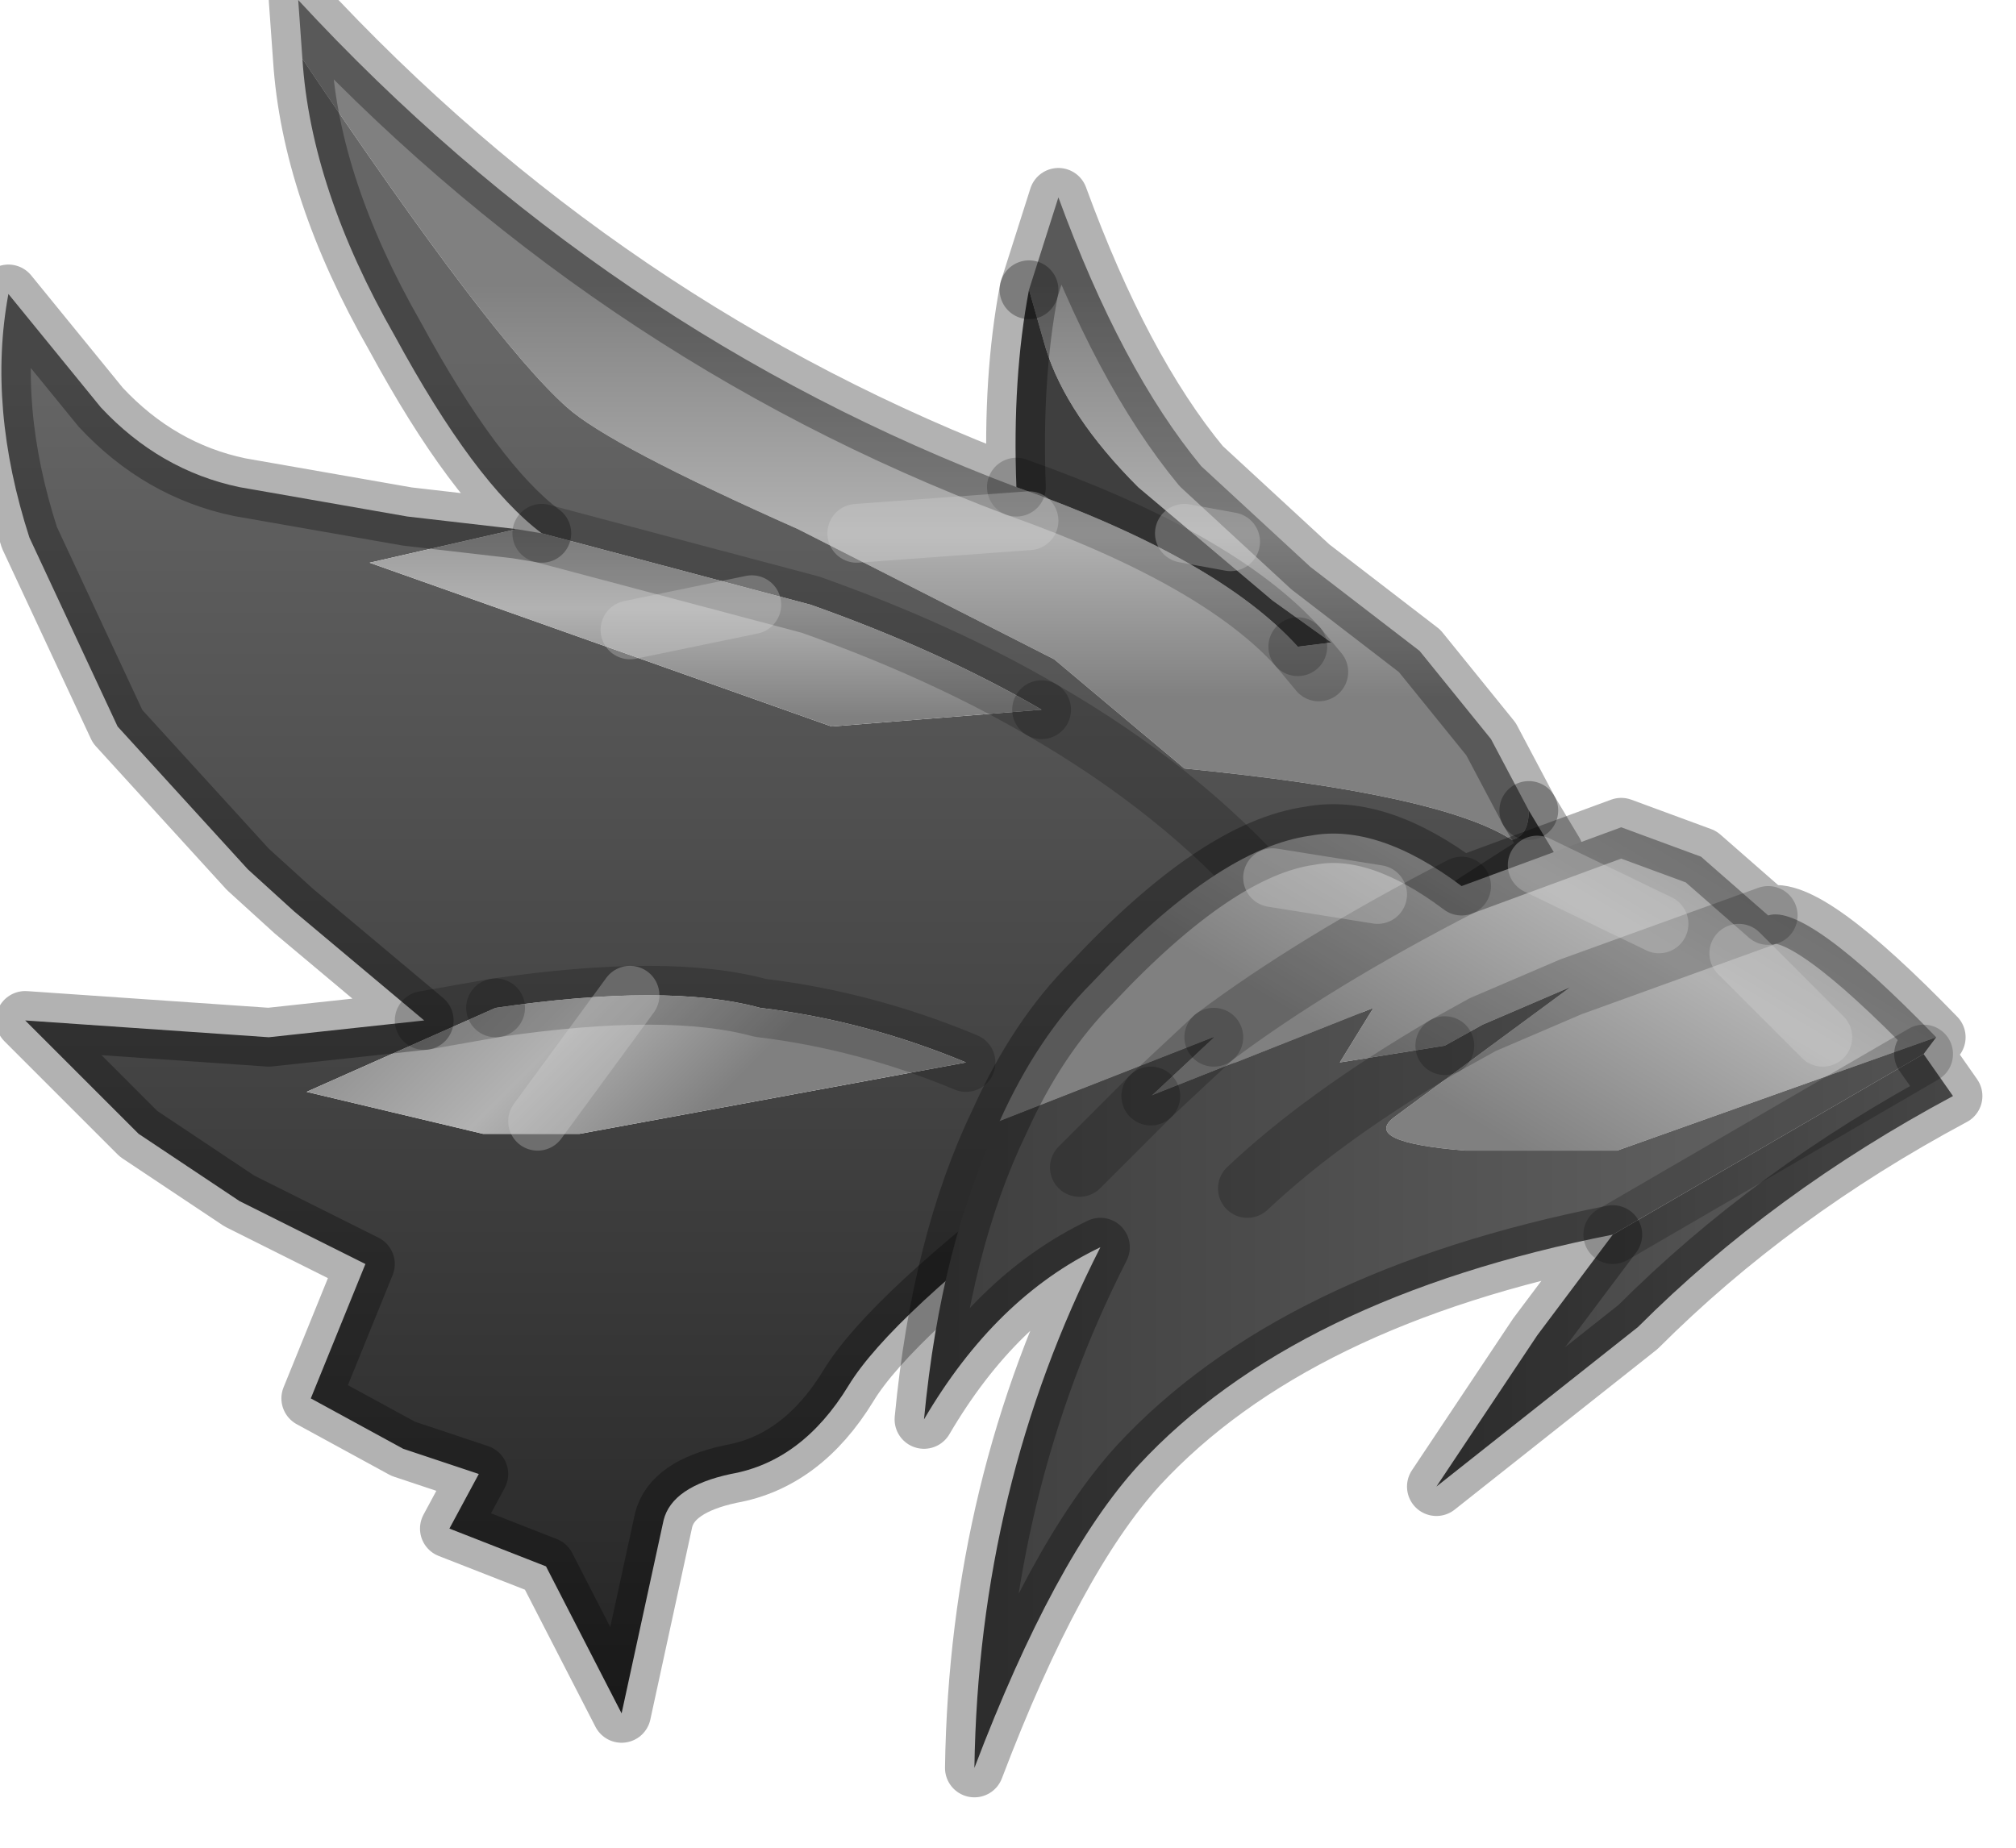 <?xml version="1.0" encoding="utf-8"?>
<svg version="1.1" id="Layer_1"
xmlns="http://www.w3.org/2000/svg"
xmlns:xlink="http://www.w3.org/1999/xlink"
width="24px" height="22px"
xml:space="preserve">
<g id="PathID_604" transform="matrix(1, 0, 0, 1, 11.65, 10.55)">
<linearGradient
id="LinearGradID_201" gradientUnits="userSpaceOnUse" gradientTransform="matrix(0, 0.003, -0.009, 0, -0.75, -4.7)" spreadMethod ="pad" x1="-819.2" y1="0" x2="819.2" y2="0" >
<stop  offset="0" style="stop-color:#808080;stop-opacity:1" />
<stop  offset="0.604" style="stop-color:#B2B2B2;stop-opacity:1" />
<stop  offset="1" style="stop-color:#808080;stop-opacity:1" />
</linearGradient>
<path style="fill:url(#LinearGradID_201) " d="M6.35 -0.55Q5.5 -1.1 2.45 -1.4L0.9 -2.7L-2.15 -4.25Q-4.4 -5.25 -4.9 -5.7Q-5.8 -6.5 -8.05 -9.85L-8.1 -10.55Q-4.45 -6.6 0.45 -4.75Q2.85 -3.9 3.8 -2.85L4.05 -2.55L3.8 -2.85L4.2 -2.9L3.5 -3.4L1.9 -4.75Q1.05 -5.6 0.8 -6.4L0.6 -7.1L0.95 -8.2Q1.7 -6.15 2.65 -5L3.95 -3.8L5.25 -2.8L6.1 -1.75L6.55 -0.9Q6.55 -0.6 6.35 -0.55" />
<path style="fill:#3F3F3F;fill-opacity:1" d="M0.45 -4.75Q0.4 -6.05 0.6 -7.1L0.8 -6.4Q1.05 -5.6 1.9 -4.75L3.5 -3.4L4.2 -2.9L3.8 -2.85Q2.85 -3.9 0.45 -4.75" />
<linearGradient
id="LinearGradID_202" gradientUnits="userSpaceOnUse" gradientTransform="matrix(0, -0.012, 0.011, 0, -2.4, 3.5)" spreadMethod ="pad" x1="-819.2" y1="0" x2="819.2" y2="0" >
<stop  offset="0" style="stop-color:#161616;stop-opacity:1" />
<stop  offset="1" style="stop-color:#666666;stop-opacity:1" />
</linearGradient>
<path style="fill:url(#LinearGradID_202) " d="M-5.2 -4.2Q-6 -4.8 -6.95 -6.55Q-7.95 -8.3 -8.05 -9.85Q-5.8 -6.5 -4.9 -5.7Q-4.4 -5.25 -2.15 -4.25L0.9 -2.7L2.45 -1.4Q5.5 -1.1 6.35 -0.55Q6.55 -0.6 6.55 -0.9L6.85 -0.4Q-0.55 4.3 -1.55 5.95Q-2.1 6.85 -2.95 7Q-3.65 7.15 -3.75 7.55L-4.25 9.85L-5.15 8.1L-6.3 7.65L-5.95 7L-6.85 6.7L-7.95 6.1L-7.3 4.5L-8.8 3.75L-10 2.95L-11.35 1.6L-8.45 1.8L-6.6 1.6L-8.15 0.3L-8.7 -0.2L-10.25 -1.9L-11.3 -4.15Q-11.8 -5.7 -11.55 -7.05L-10.45 -5.7Q-9.75 -4.95 -8.8 -4.75L-6.8 -4.4L-5.5 -4.25L-7.25 -3.85L-1.75 -1.9L0.75 -2.1Q-0.45 -2.8 -2 -3.35L-5.2 -4.2M3.5 0.1Q2.4 -1.15 0.75 -2.1Q2.4 -1.15 3.5 0.1M-2.6 1.45Q-3.7 1.15 -5.75 1.45L-6.6 1.6L-5.75 1.45L-8 2.45L-5.9 2.95L-4.75 2.95L-0.15 2.1Q-1.35 1.6 -2.6 1.45" />
<linearGradient
id="LinearGradID_203" gradientUnits="userSpaceOnUse" gradientTransform="matrix(0, 0.002, -0.005, 0, -3.25, -3.65)" spreadMethod ="pad" x1="-819.2" y1="0" x2="819.2" y2="0" >
<stop  offset="0" style="stop-color:#808080;stop-opacity:1" />
<stop  offset="0.604" style="stop-color:#B2B2B2;stop-opacity:1" />
<stop  offset="1" style="stop-color:#808080;stop-opacity:1" />
</linearGradient>
<path style="fill:url(#LinearGradID_203) " d="M-2 -3.35Q-0.45 -2.8 0.75 -2.1L-1.75 -1.9L-7.25 -3.85L-5.5 -4.25L-5.2 -4.2L-2 -3.35" />
<linearGradient
id="LinearGradID_204" gradientUnits="userSpaceOnUse" gradientTransform="matrix(0.002, 0.002, -0.002, 0.002, -5.25, 1.4)" spreadMethod ="pad" x1="-819.2" y1="0" x2="819.2" y2="0" >
<stop  offset="0" style="stop-color:#808080;stop-opacity:1" />
<stop  offset="0.604" style="stop-color:#B2B2B2;stop-opacity:1" />
<stop  offset="1" style="stop-color:#808080;stop-opacity:1" />
</linearGradient>
<path style="fill:url(#LinearGradID_204) " d="M-0.15 2.1L-4.75 2.95L-5.9 2.95L-8 2.45L-5.75 1.45Q-3.7 1.15 -2.6 1.45Q-1.35 1.6 -0.15 2.1" />
<path style="fill:none;stroke-width:0.7;stroke-linecap:round;stroke-linejoin:round;stroke-miterlimit:3;stroke:#000000;stroke-opacity:0.302" d="M6.55 -0.9L6.1 -1.75L5.25 -2.8L3.95 -3.8L2.65 -5Q1.7 -6.15 0.95 -8.2L0.6 -7.1" />
<path style="fill:none;stroke-width:0.7;stroke-linecap:round;stroke-linejoin:round;stroke-miterlimit:3;stroke:#000000;stroke-opacity:0.2" d="M3.8 -2.85L4.05 -2.55" />
<path style="fill:none;stroke-width:0.7;stroke-linecap:round;stroke-linejoin:round;stroke-miterlimit:3;stroke:#000000;stroke-opacity:0.302" d="M6.55 -0.9L6.85 -0.4Q-0.55 4.3 -1.55 5.95Q-2.1 6.85 -2.95 7Q-3.65 7.15 -3.75 7.55L-4.25 9.85L-5.15 8.1L-6.3 7.65L-5.95 7L-6.85 6.7L-7.95 6.1L-7.3 4.5L-8.8 3.75L-10 2.95L-11.35 1.6L-8.45 1.8L-6.6 1.6L-8.15 0.3L-8.7 -0.2L-10.25 -1.9L-11.3 -4.15Q-11.8 -5.7 -11.55 -7.05L-10.45 -5.7Q-9.75 -4.95 -8.8 -4.75L-6.8 -4.4L-5.5 -4.25L-5.2 -4.2Q-6 -4.8 -6.95 -6.55Q-7.95 -8.3 -8.05 -9.85L-8.1 -10.55Q-4.45 -6.6 0.45 -4.75Q0.4 -6.05 0.6 -7.1" />
<path style="fill:none;stroke-width:0.7;stroke-linecap:round;stroke-linejoin:round;stroke-miterlimit:3;stroke:#000000;stroke-opacity:0.2" d="M0.45 -4.75Q2.85 -3.9 3.8 -2.85" />
<path style="fill:none;stroke-width:0.7;stroke-linecap:round;stroke-linejoin:round;stroke-miterlimit:3;stroke:#000000;stroke-opacity:0.2" d="M0.75 -2.1Q2.4 -1.15 3.5 0.1" />
<path style="fill:none;stroke-width:0.7;stroke-linecap:round;stroke-linejoin:round;stroke-miterlimit:3;stroke:#000000;stroke-opacity:0.2" d="M0.75 -2.1Q-0.45 -2.8 -2 -3.35L-5.2 -4.2" />
<path style="fill:none;stroke-width:0.7;stroke-linecap:round;stroke-linejoin:round;stroke-miterlimit:3;stroke:#000000;stroke-opacity:0.2" d="M-5.75 1.45L-6.6 1.6" />
<path style="fill:none;stroke-width:0.7;stroke-linecap:round;stroke-linejoin:round;stroke-miterlimit:3;stroke:#000000;stroke-opacity:0.2" d="M-5.75 1.45Q-3.7 1.15 -2.6 1.45Q-1.35 1.6 -0.15 2.1" />
</g>
<g id="PathID_605" transform="matrix(1, 0, 0, 1, 11.65, 10.55)">
<linearGradient
id="LinearGradID_205" gradientUnits="userSpaceOnUse" gradientTransform="matrix(-0.002, 0.004, -0.005, -0.003, 7.4, -0.55)" spreadMethod ="pad" x1="-819.2" y1="0" x2="819.2" y2="0" >
<stop  offset="0" style="stop-color:#808080;stop-opacity:1" />
<stop  offset="0.604" style="stop-color:#B2B2B2;stop-opacity:1" />
<stop  offset="1" style="stop-color:#808080;stop-opacity:1" />
</linearGradient>
<path style="fill:url(#LinearGradID_205) " d="M4.3 2.1L4.7 1.45L2.05 2.5L2.8 1.8Q4 0.9 5.75 0Q4 0.9 2.8 1.8L0.25 2.8Q0.7 1.8 1.35 1.15Q2.85 -0.45 3.95 -0.6Q4.75 -0.75 5.75 0L7.65 -0.7L8.6 -0.35L9.4 0.35Q9.85 0.2 11.4 1.8L7.6 3.15L5.8 3.15Q4.55 3.05 4.95 2.75L7.05 1.2L9.4 0.35L7.05 1.2L6 1.65L5.55 1.9L4.3 2.1" />
<linearGradient
id="LinearGradID_206" gradientUnits="userSpaceOnUse" gradientTransform="matrix(0.004, 0, 0, 0.003, 8.7, 4.45)" spreadMethod ="pad" x1="-819.2" y1="0" x2="819.2" y2="0" >
<stop  offset="0" style="stop-color:#3F3F3F;stop-opacity:1" />
<stop  offset="1" style="stop-color:#666666;stop-opacity:1" />
</linearGradient>
<path style="fill:url(#LinearGradID_206) " d="M11.25 2L11.6 2.5Q9.45 3.65 7.85 5.25L5.45 7.15L6.65 5.35L7.55 4.15L11.25 2" />
<linearGradient
id="LinearGradID_207" gradientUnits="userSpaceOnUse" gradientTransform="matrix(0.007, 0, 0, 0.006, 5.35, 5.85)" spreadMethod ="pad" x1="-819.2" y1="0" x2="819.2" y2="0" >
<stop  offset="0" style="stop-color:#3F3F3F;stop-opacity:1" />
<stop  offset="1" style="stop-color:#666666;stop-opacity:1" />
</linearGradient>
<path style="fill:url(#LinearGradID_207) " d="M2.05 2.5L1.2 3.35L2.05 2.5L4.7 1.45L4.3 2.1L5.55 1.9L6 1.65L7.05 1.2L4.95 2.75Q4.55 3.05 5.8 3.15L7.6 3.15L11.4 1.8L11.25 2L7.55 4.15Q3.75 4.9 1.9 6.9Q0.9 8 -0.05 10.5Q0 7.15 1.45 4.3Q0.2 4.9 -0.65 6.35Q-0.45 4.25 0.25 2.8L2.8 1.8L2.05 2.5M3.2 3.6Q4.1 2.75 5.55 1.9Q4.1 2.75 3.2 3.6" />
<path style="fill:none;stroke-width:0.7;stroke-linecap:round;stroke-linejoin:round;stroke-miterlimit:3;stroke:#000000;stroke-opacity:0.302" d="M0.25 2.8Q0.7 1.8 1.35 1.15Q2.85 -0.45 3.95 -0.6Q4.75 -0.75 5.75 0L7.65 -0.7L8.6 -0.35L9.4 0.35Q9.85 0.2 11.4 1.8L11.25 2L11.6 2.5Q9.45 3.65 7.85 5.25L5.45 7.15L6.65 5.35L7.55 4.15Q3.75 4.9 1.9 6.9Q0.9 8 -0.05 10.5Q0 7.15 1.45 4.3Q0.2 4.9 -0.65 6.35Q-0.45 4.25 0.25 2.8z" />
<path style="fill:none;stroke-width:0.7;stroke-linecap:round;stroke-linejoin:round;stroke-miterlimit:3;stroke:#000000;stroke-opacity:0.2" d="M2.8 1.8Q4 0.9 5.75 0" />
<path style="fill:none;stroke-width:0.7;stroke-linecap:round;stroke-linejoin:round;stroke-miterlimit:3;stroke:#000000;stroke-opacity:0.2" d="M5.55 1.9L6 1.65L7.05 1.2L9.4 0.35" />
<path style="fill:none;stroke-width:0.7;stroke-linecap:round;stroke-linejoin:round;stroke-miterlimit:3;stroke:#000000;stroke-opacity:0.2" d="M5.55 1.9Q4.1 2.75 3.2 3.6" />
<path style="fill:none;stroke-width:0.7;stroke-linecap:round;stroke-linejoin:round;stroke-miterlimit:3;stroke:#000000;stroke-opacity:0.2" d="M2.05 2.5L1.2 3.35" />
<path style="fill:none;stroke-width:0.7;stroke-linecap:round;stroke-linejoin:round;stroke-miterlimit:3;stroke:#000000;stroke-opacity:0.2" d="M2.8 1.8L2.05 2.5" />
<path style="fill:none;stroke-width:0.7;stroke-linecap:round;stroke-linejoin:round;stroke-miterlimit:3;stroke:#000000;stroke-opacity:0.2" d="M7.55 4.15L11.25 2" />
</g>
<g id="PathID_606" transform="matrix(1, 0, 0, 1, 11.65, 10.55)">
<path style="fill:none;stroke-width:0.7;stroke-linecap:round;stroke-linejoin:round;stroke-miterlimit:3;stroke:#D8D8D8;stroke-opacity:0.302" d="M2.45 -4.2L3 -4.1" />
<path style="fill:none;stroke-width:0.7;stroke-linecap:round;stroke-linejoin:round;stroke-miterlimit:3;stroke:#D8D8D8;stroke-opacity:0.302" d="M9.05 0.8L10.05 1.8" />
<path style="fill:none;stroke-width:0.7;stroke-linecap:round;stroke-linejoin:round;stroke-miterlimit:3;stroke:#D8D8D8;stroke-opacity:0.302" d="M6.65 -0.25L8.1 0.45" />
<path style="fill:none;stroke-width:0.7;stroke-linecap:round;stroke-linejoin:round;stroke-miterlimit:3;stroke:#D8D8D8;stroke-opacity:0.302" d="M3.5 -0.1L4.75 0.1" />
<path style="fill:none;stroke-width:0.7;stroke-linecap:round;stroke-linejoin:round;stroke-miterlimit:3;stroke:#D8D8D8;stroke-opacity:0.302" d="M-4.15 -3.05L-2.7 -3.35" />
<path style="fill:none;stroke-width:0.7;stroke-linecap:round;stroke-linejoin:round;stroke-miterlimit:3;stroke:#D8D8D8;stroke-opacity:0.302" d="M-4.15 1.3L-5.25 2.8" />
<path style="fill:none;stroke-width:0.7;stroke-linecap:round;stroke-linejoin:round;stroke-miterlimit:3;stroke:#D8D8D8;stroke-opacity:0.302" d="M-1.45 -4.2L0.6 -4.35" />
</g>
</svg>
